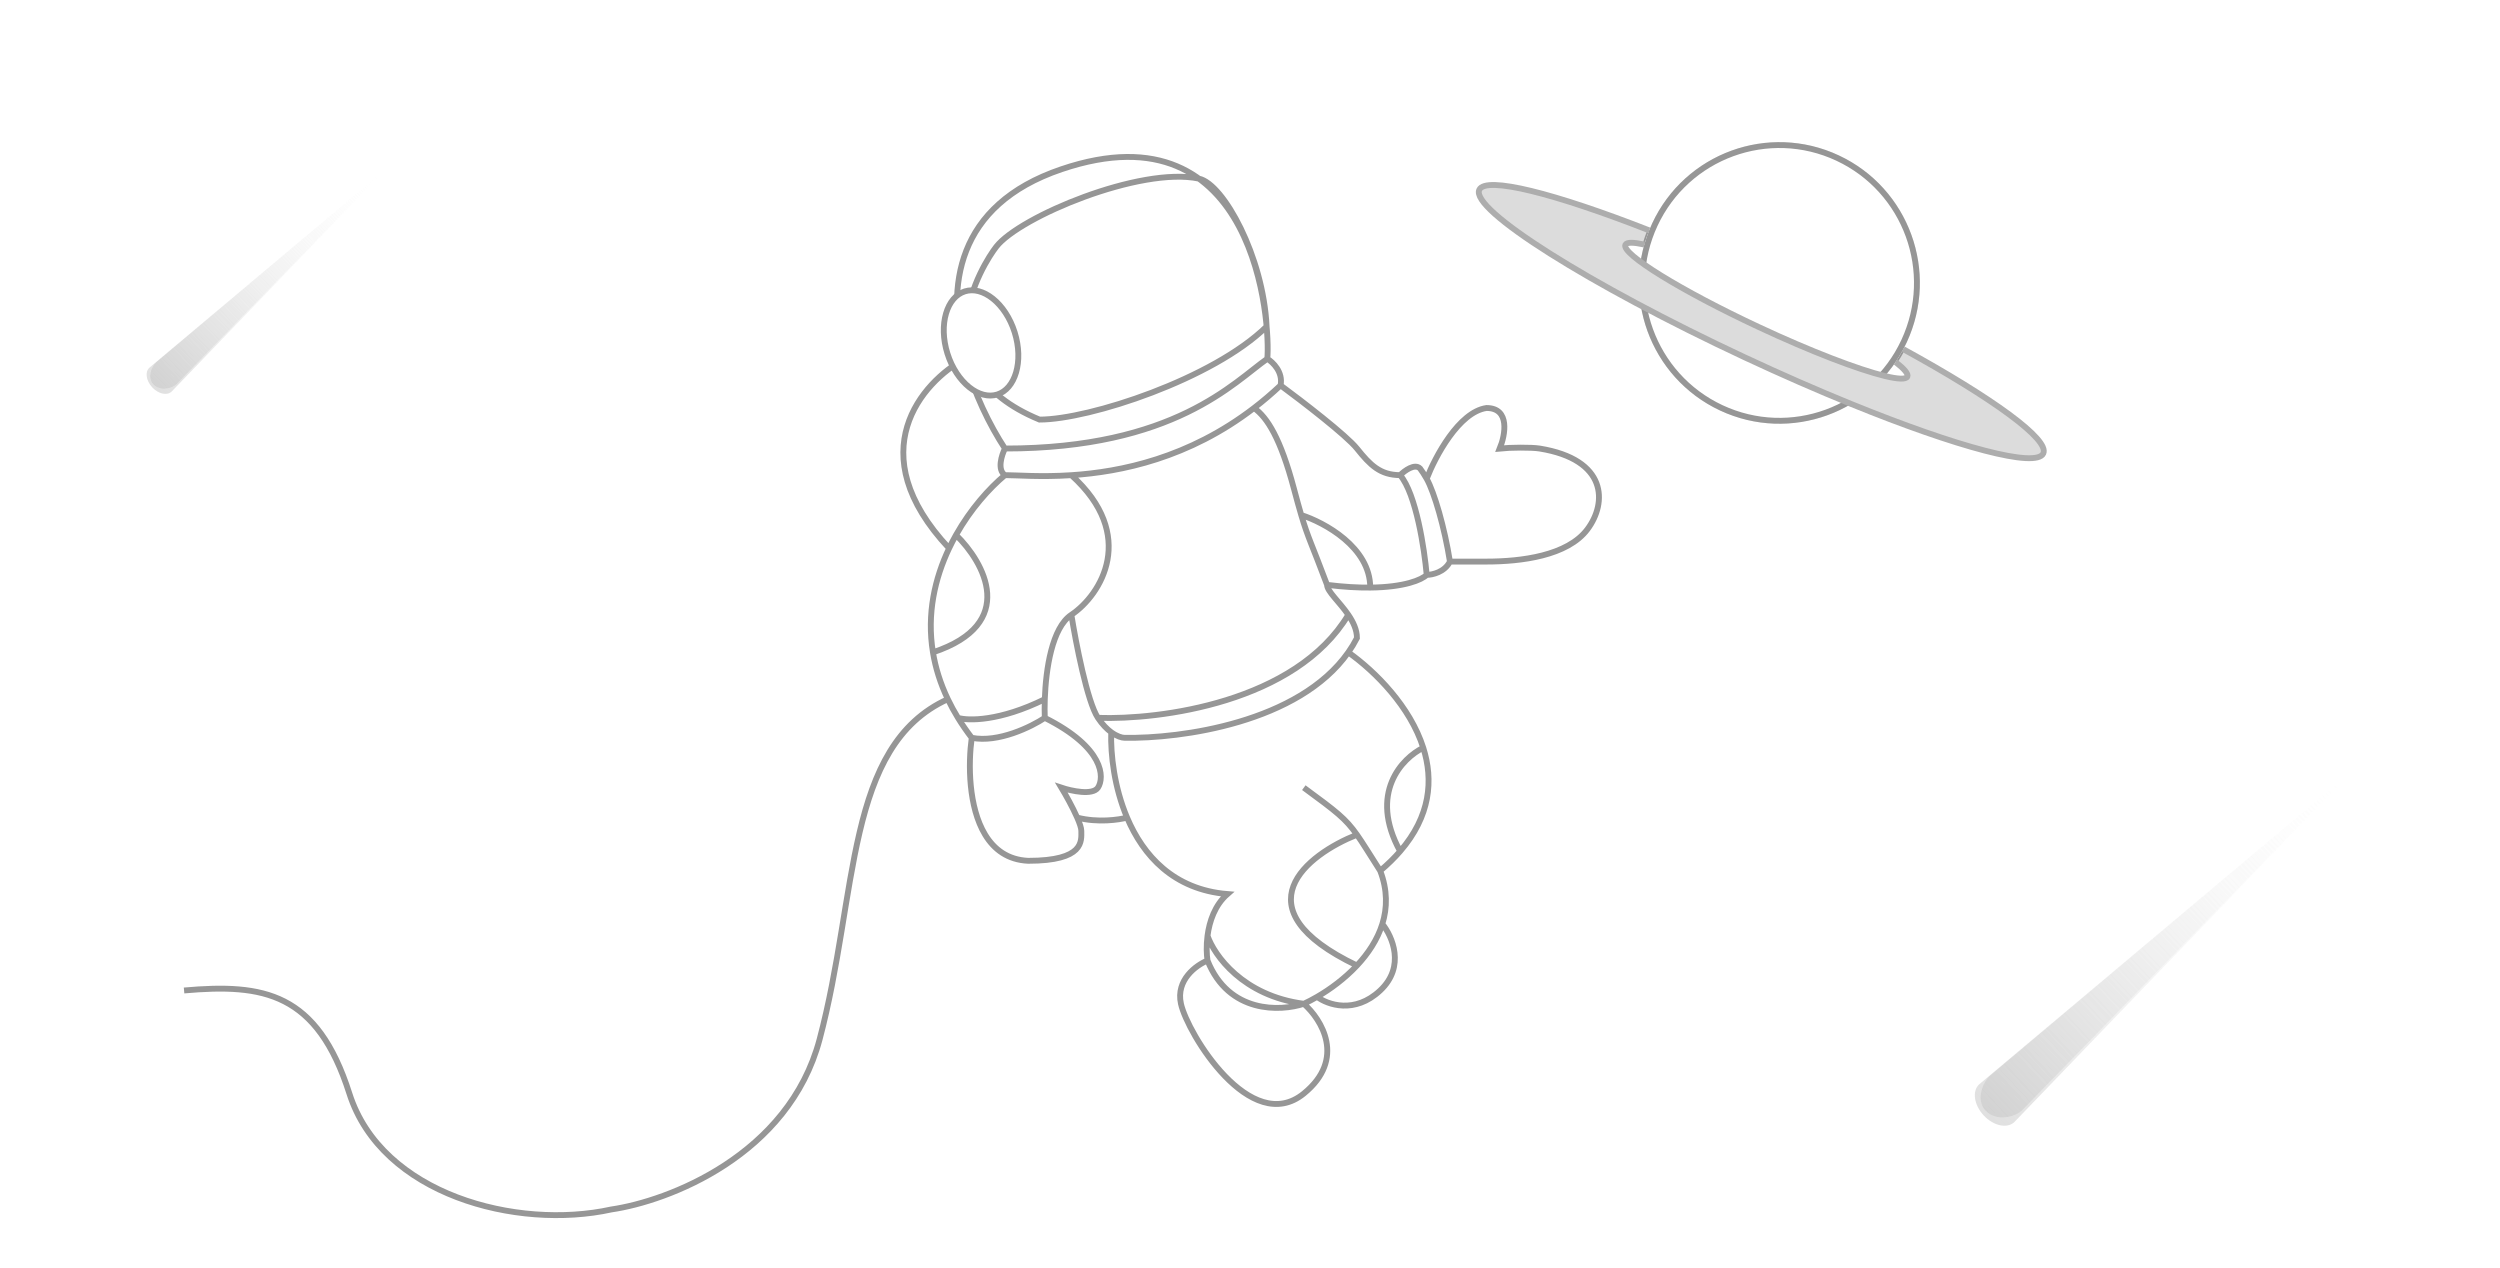 <svg width="426" height="216" viewBox="0 0 426 216" fill="none" xmlns="http://www.w3.org/2000/svg">
<path d="M180.862 28.84C191.554 25.211 199.053 26.637 204.291 30.438C208.479 31.322 215.267 43.737 215.833 55.634C216.058 58.164 216.046 60.142 215.947 61.133C216.89 61.7 218.663 63.399 218.21 65.666C221.794 68.309 229.414 74.164 231.225 76.43C233.489 79.263 235.186 80.953 238.581 80.963C239.336 80.207 241.071 78.923 241.977 79.829C242.334 80.306 242.717 80.884 243.108 81.583C244.542 77.85 248.585 70.21 253.294 69.523C257.368 69.523 256.501 74.128 255.557 76.43C257.255 76.249 260.941 76.203 262.348 76.43C273.893 78.296 273.893 85.661 270.498 90.194C267.103 94.726 259.18 95.693 253.294 95.693H247.07C246.164 97.506 244.052 97.959 243.108 97.959C242.273 98.796 239.339 100.065 233.488 100.124C231.415 100.145 228.975 100.014 226.132 99.659C226.132 100.754 228.246 102.554 229.75 104.758C230.581 105.974 231.225 107.313 231.225 108.723C230.786 109.574 230.293 110.385 229.75 111.158C234.396 114.451 240.294 120.418 242.523 127.42C244.276 132.925 243.76 139.07 238.581 145.057C237.617 146.173 236.49 147.283 235.186 148.382C236.446 151.664 236.4 154.709 235.549 157.447C237.24 159.524 239.535 164.699 235.186 168.778C230.838 172.857 226.207 171.2 224.435 169.862C223.635 170.327 222.87 170.722 222.171 171.044C225.189 173.688 229.414 180.449 222.171 186.341C213.117 193.706 202.365 176.143 201.234 171.044C200.328 166.965 203.874 164.434 205.761 163.679C205.607 162.68 205.541 161.143 205.761 159.458C206.081 157.002 207.008 154.23 209.156 152.348C199.977 151.59 194.796 145.794 192.054 139.317C190.684 139.695 187.066 140.224 183.554 139.317C183.972 140.271 184.257 141.101 184.257 141.583C184.257 143.283 184.823 146.682 175.203 146.682C171.735 146.524 169.401 144.758 167.872 142.236C165.011 137.517 164.969 130.151 165.584 125.72C164.712 124.583 163.934 123.449 163.243 122.321C162.589 121.254 162.014 120.193 161.511 119.139C160.215 116.423 159.4 113.753 158.974 111.158C157.897 104.602 159.306 98.528 161.729 93.427C146.423 77.11 157.121 65.099 164.384 61.133C161.156 48.952 162.86 34.95 180.862 28.84Z" fill="white"/>
<path d="M171.243 76.43C200.102 76.43 210.288 65.099 215.947 61.133M171.243 76.43C170.677 77.563 169.884 80.056 171.243 80.963M171.243 76.43C168.66 72.49 165.945 67.025 164.384 61.133M215.947 61.133C216.513 55.468 214.249 17.509 180.862 28.84C162.86 34.95 161.156 48.952 164.384 61.133M215.947 61.133C216.89 61.7 218.663 63.399 218.21 65.666M171.243 80.963C173.245 80.963 177.301 81.317 182.56 80.972M171.243 80.963C168.559 83.212 165.395 86.74 162.905 91.16M218.21 65.666C221.794 68.309 229.414 74.164 231.225 76.43C233.489 79.263 235.186 80.953 238.581 80.963M218.21 65.666C216.715 67.074 215.203 68.357 213.683 69.523M165.584 125.72C170.111 126.626 175.769 123.831 178.033 122.321M165.584 125.72C164.712 124.583 163.934 123.449 163.243 122.321M165.584 125.72C164.969 130.151 165.011 137.517 167.872 142.236C169.401 144.758 171.735 146.524 175.203 146.682C184.823 146.682 184.257 143.283 184.257 141.583C184.257 141.101 183.972 140.271 183.554 139.317M178.033 122.321C177.997 121.425 177.991 120.335 178.033 119.139M178.033 122.321C188.219 127.42 188.219 132.519 187.087 134.218C186.181 135.578 182.56 134.785 180.862 134.218C181.593 135.437 182.794 137.582 183.554 139.317M182.56 104.758C187.653 101.358 193.877 91.18 182.56 80.972M182.56 104.758C179.258 106.961 178.211 114.026 178.033 119.139M182.56 104.758C183.314 109.479 185.276 119.601 187.087 122.321M182.56 80.972C191.009 80.419 202.562 78.059 213.683 69.523M238.581 80.963C241.298 84.135 242.731 93.615 243.108 97.959M238.581 80.963C239.336 80.207 241.071 78.923 241.977 79.829C242.334 80.306 242.717 80.884 243.108 81.583M243.108 97.959C244.052 97.959 246.164 97.506 247.07 95.693M243.108 97.959C242.273 98.796 239.339 100.065 233.488 100.124M226.132 99.659C226.132 100.754 228.246 102.554 229.75 104.758M226.132 99.659C223.508 92.653 222.912 91.738 221.732 87.761M226.132 99.659C228.975 100.014 231.415 100.145 233.488 100.124M213.683 69.523C215.946 71.115 218.21 74.73 220.473 83.229C220.987 85.159 221.385 86.592 221.732 87.761M247.07 95.693C247.931 95.693 249.644 95.693 253.294 95.693C259.18 95.693 267.103 94.726 270.498 90.194C273.893 85.661 273.893 78.296 262.348 76.43C260.941 76.203 257.255 76.249 255.557 76.43C256.501 74.128 257.368 69.523 253.294 69.523C248.585 70.21 244.542 77.85 243.108 81.583M247.07 95.693C246.145 89.868 244.415 83.916 243.108 81.583M163.243 122.321C164.966 122.843 170.337 122.939 178.033 119.139M163.243 122.321C162.589 121.254 162.014 120.193 161.511 119.139M187.087 122.321C197.574 122.698 220.788 119.714 229.75 104.758M187.087 122.321C187.848 123.464 188.636 124.247 189.35 124.77M229.75 104.758C230.581 105.974 231.225 107.313 231.225 108.723C230.786 109.574 230.293 110.385 229.75 111.158M229.75 111.158C221.339 123.141 201.183 125.897 191.614 125.72C191.177 125.72 190.334 125.492 189.35 124.77M229.75 111.158C234.396 114.451 240.295 120.418 242.523 127.42M235.186 148.382C236.446 151.664 236.4 154.709 235.549 157.447M235.186 148.382C233.339 145.494 232.225 143.653 231.225 142.236M235.186 148.382C236.49 147.283 237.617 146.173 238.581 145.057M222.171 134.218C227.775 138.333 229.283 139.484 231.225 142.236M189.35 124.77C189.234 128.59 189.874 134.169 192.054 139.317M205.761 163.679C203.874 164.434 200.328 166.965 201.234 171.044C202.365 176.143 213.117 193.706 222.171 186.341C229.414 180.449 225.189 173.688 222.171 171.044M205.761 163.679C209.382 172.744 218.21 172.366 222.171 171.044M205.761 163.679C205.607 162.68 205.541 161.143 205.761 159.458M222.171 171.044C211.759 169.684 206.892 162.754 205.761 159.458M222.171 171.044C222.87 170.722 223.635 170.327 224.435 169.862M205.761 159.458C206.081 157.002 207.008 154.23 209.156 152.348C199.977 151.59 194.796 145.794 192.054 139.317M235.549 157.447C237.24 159.524 239.535 164.699 235.186 168.778C230.838 172.857 226.207 171.2 224.435 169.862M235.549 157.447C234.719 160.119 233.122 162.5 231.225 164.524M224.435 169.862C226.643 168.58 229.119 166.772 231.225 164.524M192.054 139.317C190.684 139.695 187.066 140.224 183.554 139.317M164.384 61.133C157.121 65.099 146.423 77.11 161.729 93.427M161.729 93.427C162.099 92.648 162.493 91.892 162.905 91.16M161.729 93.427C159.306 98.528 157.897 104.602 158.974 111.158M162.905 91.16C167.691 95.805 173.605 106.307 158.974 111.158M158.974 111.158C159.4 113.753 160.215 116.423 161.511 119.139M221.732 87.761C225.651 89.016 233.488 93.245 233.488 100.124M231.225 142.236C222.737 145.604 210.854 154.776 231.225 164.524M242.523 127.42C244.276 132.925 243.76 139.07 238.581 145.057M242.523 127.42C238.946 129.169 233.149 135.146 238.581 145.057M31.365 168.778C44.902 167.58 54.048 169.103 59.536 186.341C65.024 203.579 88.073 209.634 104.171 206.091C113.805 204.689 134.391 196.931 139.659 177.116C146.245 152.348 143.972 127.119 161.511 119.139M169.772 42.037C167.491 44.973 156.144 62.833 177.129 71.498C185.628 71.498 206.779 64.532 215.833 55.634C215.267 43.737 208.479 31.322 204.291 30.438C194.332 28.339 173.733 36.938 169.772 42.037Z" stroke="#969696"/>
<path d="M172.899 56.626C173.678 59.103 173.703 61.536 173.139 63.459C172.574 65.387 171.441 66.747 169.935 67.223C168.43 67.698 166.723 67.236 165.158 65.983C163.595 64.731 162.224 62.723 161.445 60.247C160.666 57.771 160.641 55.337 161.205 53.414C161.77 51.486 162.903 50.127 164.409 49.651C165.914 49.175 167.621 49.637 169.186 50.891C170.749 52.142 172.12 54.15 172.899 56.626Z" fill="white" stroke="#969696"/>
<g style="mix-blend-mode:screen" filter="url(#filter0_f)">
<ellipse rx="23.938" ry="23.976" transform="matrix(0.906 0.423 -0.422 0.907 303.213 48.213)" fill="white"/>
<path d="M324.446 58.139C318.977 69.895 305.038 74.981 293.312 69.499C281.586 64.018 276.512 50.044 281.98 38.287C287.449 26.531 301.389 21.445 313.114 26.927C324.84 32.408 329.914 46.382 324.446 58.139Z" stroke="#E8E8E8"/>
</g>
<g style="mix-blend-mode:darken">
<path d="M324.446 58.139C318.977 69.895 305.038 74.981 293.312 69.499C281.586 64.018 276.512 50.044 281.98 38.287C287.449 26.531 301.389 21.445 313.114 26.927C324.84 32.408 329.914 46.382 324.446 58.139Z" fill="white"/>
<path d="M324.446 58.139C318.977 69.895 305.038 74.981 293.312 69.499C281.586 64.018 276.512 50.044 281.98 38.287C287.449 26.531 301.389 21.445 313.114 26.927C324.84 32.408 329.914 46.382 324.446 58.139Z" stroke="#969696"/>
</g>
<g style="mix-blend-mode:screen" filter="url(#filter1_f)">
<path d="M297.293 60.886C323.833 73.293 346.615 80.626 348.178 77.265C349.282 74.892 339.509 67.82 324.325 59.501C323.92 60.263 323.479 60.996 323.005 61.697C324.49 62.852 325.227 63.719 325.016 64.174C324.78 64.68 323.396 64.612 321.173 64.071C316.634 62.966 308.598 59.895 299.692 55.731C286.422 49.528 276.245 43.25 276.962 41.71C277.175 41.252 278.326 41.264 280.188 41.67C280.307 41.251 280.438 40.834 280.581 40.418C280.715 40.028 280.86 39.639 281.016 39.252C264.878 32.928 253.174 29.962 252.07 32.337C250.506 35.698 270.754 48.48 297.293 60.886Z" fill="#DCDCDC"/>
<path d="M348.042 77.202C347.883 77.545 347.43 77.79 346.614 77.886C345.809 77.981 344.702 77.924 343.322 77.72C340.564 77.313 336.749 76.327 332.148 74.846C322.947 71.884 310.623 66.952 297.357 60.751C284.091 54.549 272.4 48.255 264.223 43.093C260.133 40.511 256.928 38.216 254.844 36.359C253.801 35.43 253.046 34.617 252.601 33.938C252.149 33.249 252.046 32.744 252.205 32.401C252.318 32.159 252.574 31.965 253.011 31.837C253.447 31.71 254.04 31.655 254.785 31.677C256.274 31.719 258.333 32.062 260.87 32.678C265.912 33.904 272.814 36.204 280.821 39.337C280.685 39.679 280.558 40.023 280.439 40.369C280.31 40.743 280.191 41.118 280.082 41.494C279.21 41.31 278.491 41.213 277.955 41.216C277.674 41.218 277.434 41.247 277.245 41.311C277.057 41.376 276.903 41.481 276.826 41.646C276.761 41.785 276.764 41.939 276.809 42.095C276.854 42.249 276.943 42.414 277.066 42.587C277.313 42.934 277.714 43.339 278.248 43.793C279.317 44.702 280.944 45.83 283.003 47.1C287.123 49.641 292.99 52.764 299.628 55.867C308.537 60.032 316.584 63.109 321.138 64.217C322.253 64.488 323.166 64.643 323.835 64.665C324.169 64.676 324.451 64.654 324.67 64.592C324.888 64.53 325.067 64.42 325.152 64.237C325.228 64.073 325.211 63.889 325.14 63.704C325.069 63.52 324.939 63.318 324.763 63.103C324.426 62.694 323.899 62.209 323.208 61.665C323.627 61.036 324.021 60.383 324.386 59.705C331.915 63.836 338.1 67.653 342.271 70.734C344.37 72.284 345.952 73.643 346.94 74.758C347.435 75.316 347.774 75.806 347.956 76.222C348.139 76.639 348.155 76.96 348.042 77.202Z" stroke="#969696" stroke-width="0.3"/>
</g>
<path d="M281.016 39.252C264.878 32.928 253.174 29.962 252.07 32.337C250.506 35.698 270.754 48.48 297.293 60.886C303.636 63.851 309.763 66.526 315.438 68.835C333.51 76.187 346.989 79.823 348.178 77.265C349.282 74.892 339.509 67.82 324.325 59.501M280.188 41.67C278.326 41.264 277.175 41.252 276.962 41.71C276.245 43.25 286.422 49.528 299.692 55.731C308.598 59.895 316.634 62.966 321.173 64.071C323.396 64.612 324.78 64.68 325.016 64.174C325.227 63.719 324.49 62.852 323.005 61.697" stroke="#ADADAD"/>
<g filter="url(#filter2_f)">
<path d="M338.022 190.067C336.368 188.289 336.018 185.921 337.241 184.779L401.006 131.186L343.229 191.216C342.007 192.359 339.675 191.844 338.022 190.067Z" fill="url(#paint0_linear)"/>
</g>
<path d="M338.322 189.216C336.668 187.439 337.831 184.49 339.054 183.348L400.915 131.27L344.541 189.216C343.319 190.359 340.151 191.183 338.322 189.216Z" fill="url(#paint1_linear)"/>
<g filter="url(#filter3_f)">
<path d="M25.942 66.006C24.896 64.882 24.675 63.385 25.448 62.663L65.769 28.779L29.235 66.733C28.462 67.455 26.988 67.13 25.942 66.006Z" fill="url(#paint2_linear)"/>
</g>
<path d="M26.131 65.47C25.085 64.346 25.821 62.482 26.594 61.76L65.711 28.833L30.064 65.47C29.291 66.192 27.288 66.714 26.131 65.47Z" fill="url(#paint3_linear)"/>
<defs>
<filter id="filter0_f" x="255.28" y="0.221" width="95.866" height="95.986" filterUnits="userSpaceOnUse" color-interpolation-filters="sRGB">
<feFlood flood-opacity="0" result="BackgroundImageFix"/>
<feBlend mode="normal" in="SourceGraphic" in2="BackgroundImageFix" result="shape"/>
<feGaussianBlur stdDeviation="12" result="effect1_foregroundBlur"/>
</filter>
<filter id="filter1_f" x="227.984" y="7.521" width="144.278" height="94.559" filterUnits="userSpaceOnUse" color-interpolation-filters="sRGB">
<feFlood flood-opacity="0" result="BackgroundImageFix"/>
<feBlend mode="normal" in="SourceGraphic" in2="BackgroundImageFix" result="shape"/>
<feGaussianBlur stdDeviation="12" result="effect1_foregroundBlur"/>
</filter>
<filter id="filter2_f" x="312.511" y="107.186" width="112.494" height="108.638" filterUnits="userSpaceOnUse" color-interpolation-filters="sRGB">
<feFlood flood-opacity="0" result="BackgroundImageFix"/>
<feBlend mode="normal" in="SourceGraphic" in2="BackgroundImageFix" result="shape"/>
<feGaussianBlur stdDeviation="12" result="effect1_foregroundBlur"/>
</filter>
<filter id="filter3_f" x="0.987" y="4.779" width="88.782" height="86.339" filterUnits="userSpaceOnUse" color-interpolation-filters="sRGB">
<feFlood flood-opacity="0" result="BackgroundImageFix"/>
<feBlend mode="normal" in="SourceGraphic" in2="BackgroundImageFix" result="shape"/>
<feGaussianBlur stdDeviation="12" result="effect1_foregroundBlur"/>
</filter>
<linearGradient id="paint0_linear" x1="338.022" y1="190.067" x2="401.152" y2="131.343" gradientUnits="userSpaceOnUse">
<stop stop-color="#C4C4C4" stop-opacity="0.53"/>
<stop offset="1" stop-color="white" stop-opacity="0"/>
</linearGradient>
<linearGradient id="paint1_linear" x1="338.023" y1="190.066" x2="401.061" y2="131.429" gradientUnits="userSpaceOnUse">
<stop stop-color="#C4C4C4" stop-opacity="0.53"/>
<stop offset="1" stop-color="white" stop-opacity="0"/>
</linearGradient>
<linearGradient id="paint2_linear" x1="25.942" y1="66.006" x2="65.857" y2="28.873" gradientUnits="userSpaceOnUse">
<stop stop-color="#C4C4C4" stop-opacity="0.53"/>
<stop offset="1" stop-color="white" stop-opacity="0"/>
</linearGradient>
<linearGradient id="paint3_linear" x1="25.942" y1="66.007" x2="65.799" y2="28.929" gradientUnits="userSpaceOnUse">
<stop stop-color="#C4C4C4" stop-opacity="0.53"/>
<stop offset="1" stop-color="white" stop-opacity="0"/>
</linearGradient>
</defs>
</svg>
